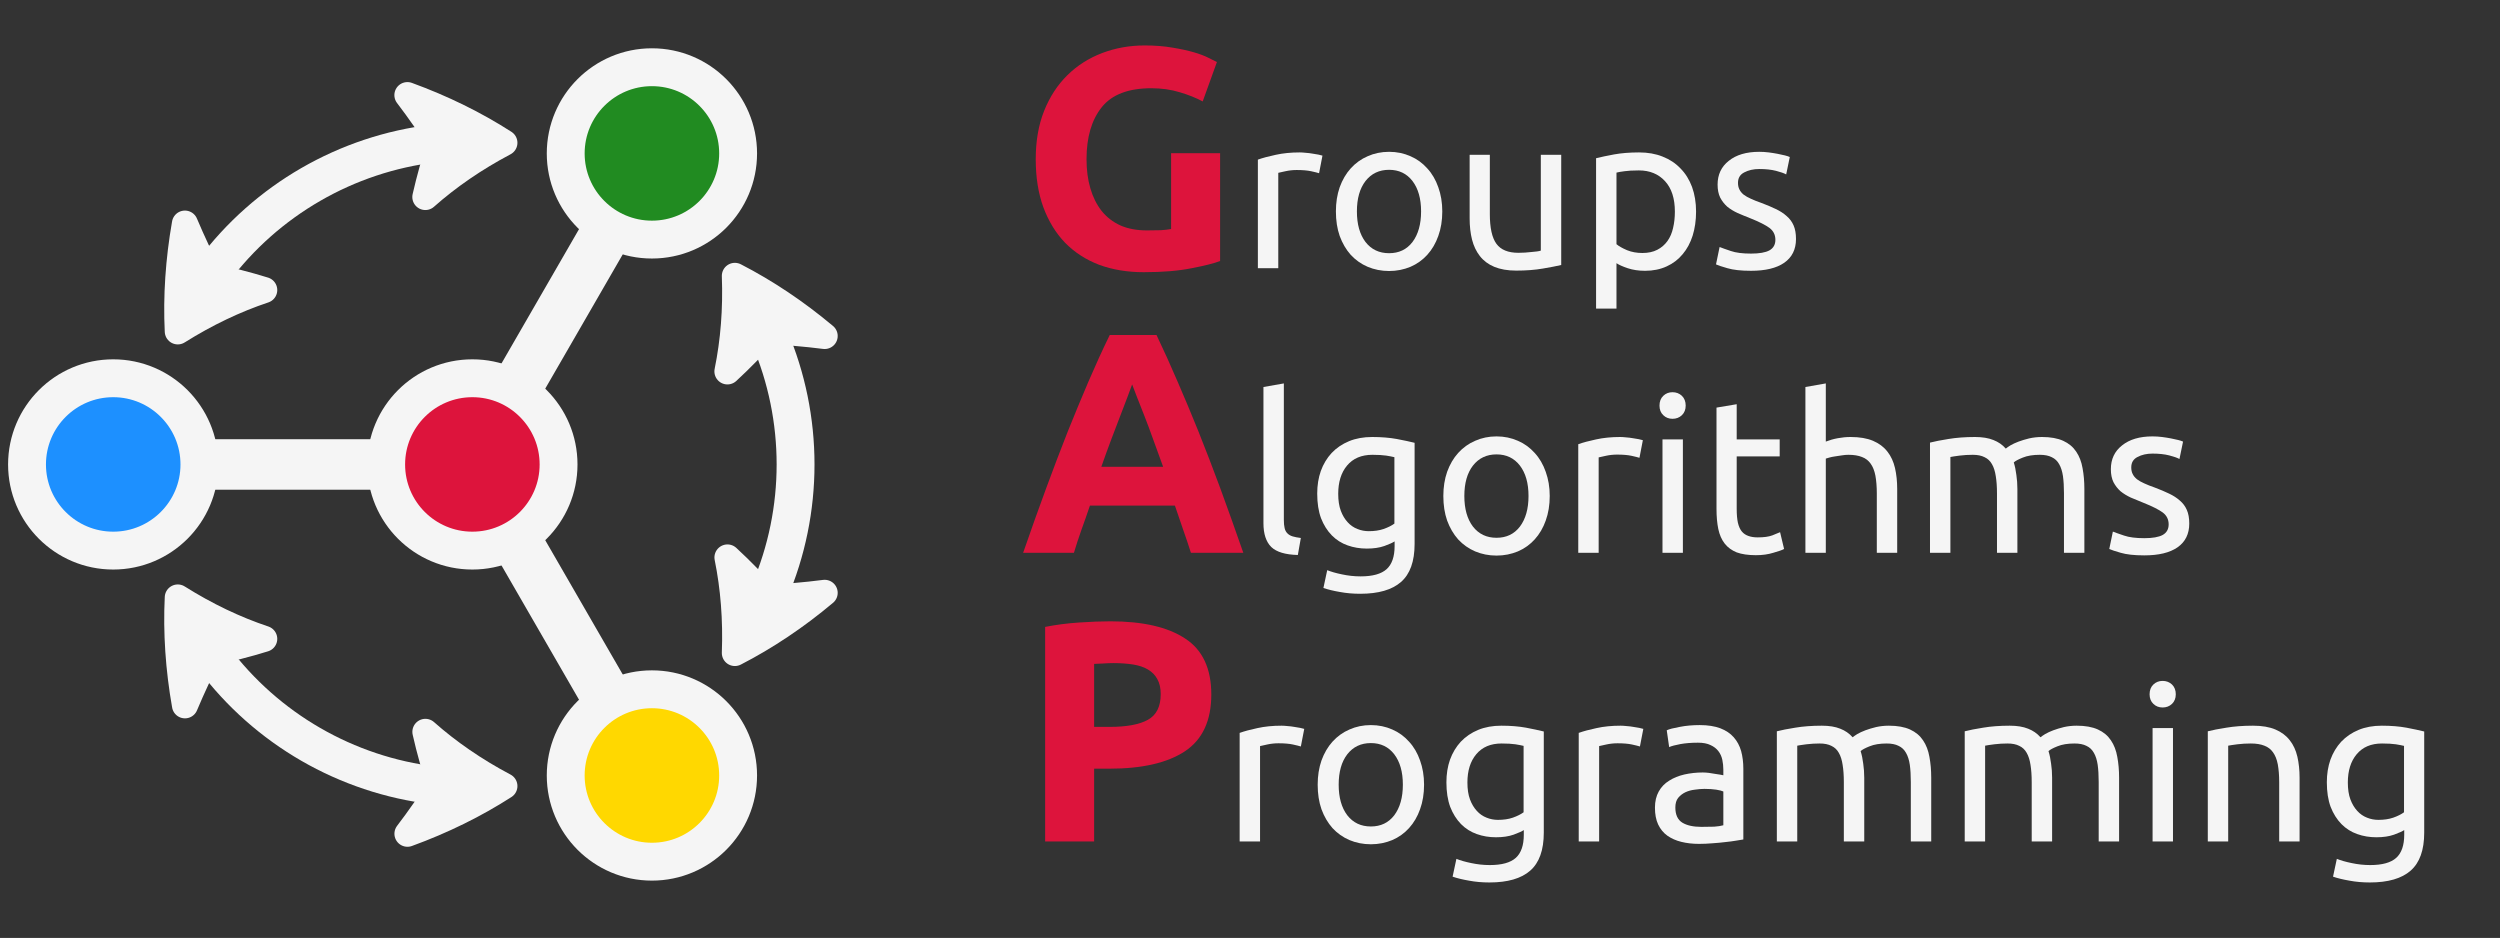 <?xml version="1.0" encoding="UTF-8"?>
<svg xmlns="http://www.w3.org/2000/svg" xmlns:xlink="http://www.w3.org/1999/xlink" width="195.349pt" height="73.288pt" viewBox="0 0 195.349 73.288">
<rect x="0" y="0" width="195.349" height="73.288" fill="#333333" stroke="none"/>
<defs>
<g>
<g id="glyph-0-0">
<path d="M 10.266 -14.062 C 8.473 -14.062 7.18 -13.566 6.391 -12.578 C 5.598 -11.586 5.203 -10.234 5.203 -8.516 C 5.203 -7.68 5.301 -6.926 5.5 -6.25 C 5.695 -5.57 5.988 -4.984 6.375 -4.484 C 6.77 -3.992 7.258 -3.613 7.844 -3.344 C 8.438 -3.082 9.129 -2.953 9.922 -2.953 C 10.348 -2.953 10.711 -2.957 11.016 -2.969 C 11.316 -2.988 11.582 -3.02 11.812 -3.062 L 11.812 -8.984 L 15.641 -8.984 L 15.641 -0.562 C 15.18 -0.383 14.441 -0.195 13.422 0 C 12.41 0.207 11.16 0.312 9.672 0.312 C 8.391 0.312 7.227 0.117 6.188 -0.266 C 5.156 -0.66 4.27 -1.234 3.531 -1.984 C 2.801 -2.742 2.234 -3.672 1.828 -4.766 C 1.43 -5.859 1.234 -7.109 1.234 -8.516 C 1.234 -9.941 1.453 -11.203 1.891 -12.297 C 2.328 -13.391 2.93 -14.316 3.703 -15.078 C 4.473 -15.836 5.379 -16.414 6.422 -16.812 C 7.461 -17.207 8.57 -17.406 9.75 -17.406 C 10.551 -17.406 11.273 -17.348 11.922 -17.234 C 12.566 -17.129 13.117 -17.008 13.578 -16.875 C 14.047 -16.738 14.43 -16.594 14.734 -16.438 C 15.035 -16.289 15.254 -16.18 15.391 -16.109 L 14.281 -13.031 C 13.758 -13.312 13.16 -13.551 12.484 -13.75 C 11.805 -13.957 11.066 -14.062 10.266 -14.062 Z M 10.266 -14.062 "/>
</g>
<g id="glyph-0-1">
<path d="M 13.359 0 C 13.172 -0.594 12.969 -1.195 12.75 -1.812 C 12.531 -2.438 12.316 -3.062 12.109 -3.688 L 5.469 -3.688 C 5.258 -3.062 5.039 -2.438 4.812 -1.812 C 4.594 -1.195 4.395 -0.594 4.219 0 L 0.25 0 C 0.883 -1.832 1.488 -3.523 2.062 -5.078 C 2.633 -6.629 3.191 -8.094 3.734 -9.469 C 4.285 -10.844 4.828 -12.148 5.359 -13.391 C 5.891 -14.629 6.441 -15.836 7.016 -17.016 L 10.672 -17.016 C 11.234 -15.836 11.781 -14.629 12.312 -13.391 C 12.852 -12.148 13.398 -10.844 13.953 -9.469 C 14.504 -8.094 15.066 -6.629 15.641 -5.078 C 16.211 -3.523 16.816 -1.832 17.453 0 Z M 8.766 -13.156 C 8.68 -12.906 8.555 -12.566 8.391 -12.141 C 8.234 -11.723 8.047 -11.234 7.828 -10.672 C 7.617 -10.117 7.383 -9.504 7.125 -8.828 C 6.875 -8.16 6.617 -7.457 6.359 -6.719 L 11.188 -6.719 C 10.926 -7.457 10.672 -8.16 10.422 -8.828 C 10.18 -9.504 9.953 -10.117 9.734 -10.672 C 9.516 -11.234 9.32 -11.723 9.156 -12.141 C 8.988 -12.566 8.859 -12.906 8.766 -13.156 Z M 8.766 -13.156 "/>
</g>
<g id="glyph-0-2">
<path d="M 7.062 -17.203 C 9.602 -17.203 11.551 -16.754 12.906 -15.859 C 14.27 -14.973 14.953 -13.516 14.953 -11.484 C 14.953 -9.441 14.266 -7.961 12.891 -7.047 C 11.516 -6.141 9.551 -5.688 7 -5.688 L 5.797 -5.688 L 5.797 0 L 1.969 0 L 1.969 -16.766 C 2.801 -16.93 3.68 -17.047 4.609 -17.109 C 5.547 -17.172 6.363 -17.203 7.062 -17.203 Z M 7.312 -13.938 C 7.031 -13.938 6.754 -13.926 6.484 -13.906 C 6.223 -13.895 5.992 -13.883 5.797 -13.875 L 5.797 -8.953 L 7 -8.953 C 8.32 -8.953 9.316 -9.133 9.984 -9.5 C 10.66 -9.863 11 -10.535 11 -11.516 C 11 -11.984 10.91 -12.375 10.734 -12.688 C 10.566 -13 10.32 -13.25 10 -13.438 C 9.688 -13.625 9.301 -13.754 8.844 -13.828 C 8.383 -13.898 7.875 -13.938 7.312 -13.938 Z M 7.312 -13.938 "/>
</g>
<g id="glyph-1-0">
<path d="M 4.641 -9.047 C 4.773 -9.047 4.93 -9.035 5.109 -9.016 C 5.285 -9.004 5.457 -8.984 5.625 -8.953 C 5.789 -8.93 5.945 -8.906 6.094 -8.875 C 6.238 -8.844 6.344 -8.816 6.406 -8.797 L 6.141 -7.422 C 6.016 -7.461 5.805 -7.516 5.516 -7.578 C 5.223 -7.641 4.848 -7.672 4.391 -7.672 C 4.098 -7.672 3.805 -7.641 3.516 -7.578 C 3.223 -7.516 3.035 -7.473 2.953 -7.453 L 2.953 0 L 1.359 0 L 1.359 -8.484 C 1.734 -8.617 2.195 -8.742 2.75 -8.859 C 3.312 -8.984 3.941 -9.047 4.641 -9.047 Z M 4.641 -9.047 "/>
</g>
<g id="glyph-1-1">
<path d="M 9.188 -4.438 C 9.188 -3.727 9.082 -3.086 8.875 -2.516 C 8.676 -1.953 8.391 -1.461 8.016 -1.047 C 7.648 -0.641 7.211 -0.328 6.703 -0.109 C 6.191 0.105 5.633 0.219 5.031 0.219 C 4.426 0.219 3.867 0.105 3.359 -0.109 C 2.848 -0.328 2.406 -0.641 2.031 -1.047 C 1.664 -1.461 1.379 -1.953 1.172 -2.516 C 0.973 -3.086 0.875 -3.727 0.875 -4.438 C 0.875 -5.125 0.973 -5.754 1.172 -6.328 C 1.379 -6.898 1.664 -7.391 2.031 -7.797 C 2.406 -8.211 2.848 -8.531 3.359 -8.75 C 3.867 -8.977 4.426 -9.094 5.031 -9.094 C 5.633 -9.094 6.191 -8.977 6.703 -8.75 C 7.211 -8.531 7.648 -8.211 8.016 -7.797 C 8.391 -7.391 8.676 -6.898 8.875 -6.328 C 9.082 -5.754 9.188 -5.125 9.188 -4.438 Z M 7.531 -4.438 C 7.531 -5.438 7.305 -6.227 6.859 -6.812 C 6.41 -7.395 5.801 -7.688 5.031 -7.688 C 4.258 -7.688 3.645 -7.395 3.188 -6.812 C 2.738 -6.227 2.516 -5.438 2.516 -4.438 C 2.516 -3.438 2.738 -2.641 3.188 -2.047 C 3.645 -1.461 4.258 -1.172 5.031 -1.172 C 5.801 -1.172 6.41 -1.461 6.859 -2.047 C 7.305 -2.641 7.531 -3.438 7.531 -4.438 Z M 7.531 -4.438 "/>
</g>
<g id="glyph-1-2">
<path d="M 8.422 -0.25 C 8.055 -0.164 7.57 -0.07 6.969 0.031 C 6.375 0.133 5.688 0.188 4.906 0.188 C 4.227 0.188 3.656 0.086 3.188 -0.109 C 2.719 -0.305 2.344 -0.586 2.062 -0.953 C 1.781 -1.316 1.578 -1.742 1.453 -2.234 C 1.328 -2.734 1.266 -3.285 1.266 -3.891 L 1.266 -8.859 L 2.844 -8.859 L 2.844 -4.234 C 2.844 -3.148 3.016 -2.375 3.359 -1.906 C 3.703 -1.438 4.273 -1.203 5.078 -1.203 C 5.242 -1.203 5.414 -1.207 5.594 -1.219 C 5.781 -1.238 5.953 -1.254 6.109 -1.266 C 6.273 -1.285 6.422 -1.301 6.547 -1.312 C 6.68 -1.332 6.773 -1.352 6.828 -1.375 L 6.828 -8.859 L 8.422 -8.859 Z M 8.422 -0.25 "/>
</g>
<g id="glyph-1-3">
<path d="M 7.516 -4.422 C 7.516 -5.453 7.258 -6.242 6.75 -6.797 C 6.238 -7.359 5.555 -7.641 4.703 -7.641 C 4.223 -7.641 3.848 -7.617 3.578 -7.578 C 3.316 -7.547 3.109 -7.508 2.953 -7.469 L 2.953 -1.875 C 3.141 -1.719 3.414 -1.562 3.781 -1.406 C 4.145 -1.258 4.547 -1.188 4.984 -1.188 C 5.43 -1.188 5.816 -1.27 6.141 -1.438 C 6.461 -1.602 6.727 -1.832 6.938 -2.125 C 7.145 -2.414 7.289 -2.754 7.375 -3.141 C 7.469 -3.535 7.516 -3.961 7.516 -4.422 Z M 9.172 -4.422 C 9.172 -3.742 9.082 -3.117 8.906 -2.547 C 8.727 -1.984 8.469 -1.5 8.125 -1.094 C 7.789 -0.688 7.375 -0.367 6.875 -0.141 C 6.383 0.086 5.82 0.203 5.188 0.203 C 4.676 0.203 4.223 0.133 3.828 0 C 3.43 -0.133 3.141 -0.266 2.953 -0.391 L 2.953 3.156 L 1.359 3.156 L 1.359 -8.594 C 1.734 -8.688 2.203 -8.785 2.766 -8.891 C 3.328 -8.992 3.977 -9.047 4.719 -9.047 C 5.406 -9.047 6.02 -8.938 6.562 -8.719 C 7.102 -8.508 7.566 -8.203 7.953 -7.797 C 8.348 -7.398 8.648 -6.914 8.859 -6.344 C 9.066 -5.77 9.172 -5.129 9.172 -4.422 Z M 9.172 -4.422 "/>
</g>
<g id="glyph-1-4">
<path d="M 3.422 -1.141 C 4.066 -1.141 4.547 -1.223 4.859 -1.391 C 5.172 -1.566 5.328 -1.844 5.328 -2.219 C 5.328 -2.602 5.176 -2.91 4.875 -3.141 C 4.57 -3.367 4.066 -3.625 3.359 -3.906 C 3.016 -4.039 2.688 -4.176 2.375 -4.312 C 2.062 -4.457 1.789 -4.625 1.562 -4.812 C 1.344 -5.008 1.16 -5.242 1.016 -5.516 C 0.879 -5.797 0.812 -6.133 0.812 -6.531 C 0.812 -7.312 1.102 -7.93 1.688 -8.391 C 2.27 -8.859 3.062 -9.094 4.062 -9.094 C 4.312 -9.094 4.562 -9.078 4.812 -9.047 C 5.062 -9.016 5.289 -8.977 5.5 -8.938 C 5.719 -8.895 5.91 -8.852 6.078 -8.812 C 6.242 -8.77 6.367 -8.727 6.453 -8.688 L 6.172 -7.328 C 6.004 -7.422 5.738 -7.516 5.375 -7.609 C 5.008 -7.703 4.57 -7.75 4.062 -7.75 C 3.613 -7.75 3.223 -7.66 2.891 -7.484 C 2.566 -7.316 2.406 -7.047 2.406 -6.672 C 2.406 -6.473 2.441 -6.301 2.516 -6.156 C 2.586 -6.008 2.695 -5.875 2.844 -5.75 C 3 -5.633 3.191 -5.523 3.422 -5.422 C 3.648 -5.316 3.926 -5.207 4.25 -5.094 C 4.664 -4.938 5.035 -4.781 5.359 -4.625 C 5.691 -4.469 5.973 -4.285 6.203 -4.078 C 6.441 -3.879 6.625 -3.633 6.75 -3.344 C 6.875 -3.062 6.938 -2.707 6.938 -2.281 C 6.938 -1.469 6.629 -0.848 6.016 -0.422 C 5.41 -0.004 4.547 0.203 3.422 0.203 C 2.641 0.203 2.023 0.133 1.578 0 C 1.141 -0.125 0.844 -0.223 0.688 -0.297 L 0.969 -1.656 C 1.156 -1.582 1.445 -1.477 1.844 -1.344 C 2.238 -1.207 2.766 -1.141 3.422 -1.141 Z M 3.422 -1.141 "/>
</g>
<g id="glyph-1-5">
<path d="M 4.016 0.172 C 3.047 0.148 2.352 -0.055 1.938 -0.453 C 1.531 -0.859 1.328 -1.477 1.328 -2.312 L 1.328 -12.953 L 2.922 -13.234 L 2.922 -2.578 C 2.922 -2.316 2.941 -2.098 2.984 -1.922 C 3.023 -1.754 3.098 -1.617 3.203 -1.516 C 3.305 -1.41 3.441 -1.332 3.609 -1.281 C 3.785 -1.227 4 -1.188 4.25 -1.156 Z M 4.016 0.172 "/>
</g>
<g id="glyph-1-6">
<path d="M 6.922 -0.891 C 6.785 -0.797 6.52 -0.676 6.125 -0.531 C 5.738 -0.395 5.281 -0.328 4.75 -0.328 C 4.219 -0.328 3.719 -0.41 3.25 -0.578 C 2.781 -0.742 2.367 -1.004 2.016 -1.359 C 1.66 -1.723 1.379 -2.172 1.172 -2.703 C 0.973 -3.242 0.875 -3.883 0.875 -4.625 C 0.875 -5.27 0.969 -5.859 1.156 -6.391 C 1.352 -6.93 1.633 -7.398 2 -7.797 C 2.375 -8.191 2.828 -8.5 3.359 -8.719 C 3.891 -8.938 4.492 -9.047 5.172 -9.047 C 5.898 -9.047 6.539 -8.992 7.094 -8.891 C 7.645 -8.785 8.109 -8.688 8.484 -8.594 L 8.484 -0.688 C 8.484 0.676 8.129 1.664 7.422 2.281 C 6.723 2.895 5.66 3.203 4.234 3.203 C 3.672 3.203 3.141 3.156 2.641 3.062 C 2.148 2.977 1.723 2.875 1.359 2.75 L 1.656 1.359 C 1.969 1.484 2.352 1.594 2.812 1.688 C 3.281 1.789 3.766 1.844 4.266 1.844 C 5.203 1.844 5.879 1.656 6.297 1.281 C 6.711 0.906 6.922 0.305 6.922 -0.516 Z M 6.906 -7.469 C 6.75 -7.508 6.535 -7.551 6.266 -7.594 C 5.992 -7.633 5.633 -7.656 5.188 -7.656 C 4.332 -7.656 3.672 -7.375 3.203 -6.812 C 2.742 -6.258 2.516 -5.523 2.516 -4.609 C 2.516 -4.086 2.582 -3.645 2.719 -3.281 C 2.852 -2.926 3.031 -2.629 3.25 -2.391 C 3.469 -2.148 3.723 -1.973 4.016 -1.859 C 4.305 -1.742 4.602 -1.688 4.906 -1.688 C 5.332 -1.688 5.719 -1.742 6.062 -1.859 C 6.414 -1.984 6.695 -2.125 6.906 -2.281 Z M 6.906 -7.469 "/>
</g>
<g id="glyph-1-7">
<path d="M 2.953 0 L 1.359 0 L 1.359 -8.859 L 2.953 -8.859 Z M 2.141 -10.469 C 1.859 -10.469 1.617 -10.562 1.422 -10.75 C 1.223 -10.938 1.125 -11.188 1.125 -11.5 C 1.125 -11.82 1.223 -12.078 1.422 -12.266 C 1.617 -12.453 1.859 -12.547 2.141 -12.547 C 2.43 -12.547 2.676 -12.453 2.875 -12.266 C 3.07 -12.078 3.172 -11.82 3.172 -11.5 C 3.172 -11.188 3.07 -10.938 2.875 -10.75 C 2.676 -10.562 2.43 -10.469 2.141 -10.469 Z M 2.141 -10.469 "/>
</g>
<g id="glyph-1-8">
<path d="M 2.844 -8.859 L 6.203 -8.859 L 6.203 -7.531 L 2.844 -7.531 L 2.844 -3.438 C 2.844 -3 2.875 -2.633 2.938 -2.344 C 3.008 -2.051 3.113 -1.82 3.25 -1.656 C 3.383 -1.5 3.555 -1.383 3.766 -1.312 C 3.973 -1.238 4.211 -1.203 4.484 -1.203 C 4.961 -1.203 5.344 -1.254 5.625 -1.359 C 5.914 -1.473 6.117 -1.555 6.234 -1.609 L 6.547 -0.297 C 6.391 -0.211 6.109 -0.113 5.703 0 C 5.305 0.125 4.852 0.188 4.344 0.188 C 3.738 0.188 3.238 0.113 2.844 -0.031 C 2.457 -0.188 2.145 -0.414 1.906 -0.719 C 1.664 -1.031 1.5 -1.41 1.406 -1.859 C 1.312 -2.316 1.266 -2.836 1.266 -3.422 L 1.266 -11.344 L 2.844 -11.609 Z M 2.844 -8.859 "/>
</g>
<g id="glyph-1-9">
<path d="M 1.359 0 L 1.359 -12.953 L 2.953 -13.234 L 2.953 -8.688 C 3.242 -8.801 3.555 -8.891 3.891 -8.953 C 4.223 -9.016 4.555 -9.047 4.891 -9.047 C 5.598 -9.047 6.18 -8.945 6.641 -8.75 C 7.109 -8.551 7.484 -8.27 7.766 -7.906 C 8.047 -7.551 8.242 -7.125 8.359 -6.625 C 8.473 -6.125 8.531 -5.578 8.531 -4.984 L 8.531 0 L 6.938 0 L 6.938 -4.641 C 6.938 -5.18 6.898 -5.645 6.828 -6.031 C 6.754 -6.414 6.629 -6.727 6.453 -6.969 C 6.285 -7.207 6.062 -7.379 5.781 -7.484 C 5.5 -7.598 5.145 -7.656 4.719 -7.656 C 4.551 -7.656 4.375 -7.641 4.188 -7.609 C 4.008 -7.586 3.836 -7.562 3.672 -7.531 C 3.504 -7.508 3.352 -7.477 3.219 -7.438 C 3.094 -7.406 3.004 -7.379 2.953 -7.359 L 2.953 0 Z M 1.359 0 "/>
</g>
<g id="glyph-1-10">
<path d="M 1.359 -8.609 C 1.723 -8.703 2.203 -8.797 2.797 -8.891 C 3.398 -8.992 4.094 -9.047 4.875 -9.047 C 5.445 -9.047 5.926 -8.969 6.312 -8.812 C 6.695 -8.664 7.02 -8.441 7.281 -8.141 C 7.352 -8.203 7.473 -8.285 7.641 -8.391 C 7.816 -8.492 8.031 -8.594 8.281 -8.688 C 8.531 -8.781 8.805 -8.863 9.109 -8.938 C 9.422 -9.008 9.754 -9.047 10.109 -9.047 C 10.785 -9.047 11.336 -8.945 11.766 -8.75 C 12.203 -8.551 12.539 -8.27 12.781 -7.906 C 13.031 -7.539 13.195 -7.109 13.281 -6.609 C 13.375 -6.109 13.422 -5.566 13.422 -4.984 L 13.422 0 L 11.828 0 L 11.828 -4.641 C 11.828 -5.16 11.801 -5.609 11.75 -5.984 C 11.695 -6.359 11.598 -6.672 11.453 -6.922 C 11.316 -7.172 11.125 -7.352 10.875 -7.469 C 10.633 -7.594 10.32 -7.656 9.938 -7.656 C 9.406 -7.656 8.961 -7.582 8.609 -7.438 C 8.266 -7.301 8.031 -7.176 7.906 -7.062 C 8 -6.758 8.066 -6.43 8.109 -6.078 C 8.16 -5.734 8.188 -5.367 8.188 -4.984 L 8.188 0 L 6.594 0 L 6.594 -4.641 C 6.594 -5.16 6.562 -5.609 6.5 -5.984 C 6.445 -6.359 6.348 -6.672 6.203 -6.922 C 6.066 -7.172 5.875 -7.352 5.625 -7.469 C 5.383 -7.594 5.078 -7.656 4.703 -7.656 C 4.547 -7.656 4.375 -7.648 4.188 -7.641 C 4.008 -7.629 3.836 -7.613 3.672 -7.594 C 3.504 -7.57 3.352 -7.551 3.219 -7.531 C 3.082 -7.508 2.992 -7.492 2.953 -7.484 L 2.953 0 L 1.359 0 Z M 1.359 -8.609 "/>
</g>
<g id="glyph-1-11">
<path d="M 4.359 -1.141 C 4.734 -1.141 5.066 -1.145 5.359 -1.156 C 5.648 -1.176 5.891 -1.211 6.078 -1.266 L 6.078 -3.906 C 5.973 -3.957 5.789 -4.004 5.531 -4.047 C 5.27 -4.086 4.961 -4.109 4.609 -4.109 C 4.367 -4.109 4.113 -4.086 3.844 -4.047 C 3.57 -4.016 3.328 -3.945 3.109 -3.844 C 2.891 -3.738 2.703 -3.594 2.547 -3.406 C 2.398 -3.219 2.328 -2.969 2.328 -2.656 C 2.328 -2.094 2.508 -1.695 2.875 -1.469 C 3.238 -1.25 3.734 -1.141 4.359 -1.141 Z M 4.234 -9.094 C 4.867 -9.094 5.406 -9.008 5.844 -8.844 C 6.281 -8.676 6.629 -8.441 6.891 -8.141 C 7.16 -7.836 7.352 -7.477 7.469 -7.062 C 7.582 -6.645 7.641 -6.188 7.641 -5.688 L 7.641 -0.156 C 7.504 -0.133 7.312 -0.102 7.062 -0.062 C 6.82 -0.02 6.547 0.016 6.234 0.047 C 5.93 0.086 5.598 0.117 5.234 0.141 C 4.879 0.172 4.523 0.188 4.172 0.188 C 3.672 0.188 3.211 0.133 2.797 0.031 C 2.379 -0.07 2.016 -0.234 1.703 -0.453 C 1.398 -0.672 1.16 -0.961 0.984 -1.328 C 0.816 -1.691 0.734 -2.129 0.734 -2.641 C 0.734 -3.129 0.832 -3.551 1.031 -3.906 C 1.227 -4.258 1.5 -4.539 1.844 -4.75 C 2.188 -4.969 2.582 -5.129 3.031 -5.234 C 3.488 -5.336 3.969 -5.391 4.469 -5.391 C 4.625 -5.391 4.785 -5.379 4.953 -5.359 C 5.129 -5.336 5.289 -5.312 5.438 -5.281 C 5.594 -5.258 5.727 -5.238 5.844 -5.219 C 5.957 -5.195 6.035 -5.18 6.078 -5.172 L 6.078 -5.609 C 6.078 -5.867 6.051 -6.125 6 -6.375 C 5.945 -6.633 5.844 -6.863 5.688 -7.062 C 5.539 -7.258 5.336 -7.414 5.078 -7.531 C 4.828 -7.656 4.5 -7.719 4.094 -7.719 C 3.57 -7.719 3.113 -7.68 2.719 -7.609 C 2.32 -7.535 2.031 -7.457 1.844 -7.375 L 1.656 -8.688 C 1.852 -8.781 2.191 -8.867 2.672 -8.953 C 3.148 -9.047 3.672 -9.094 4.234 -9.094 Z M 4.234 -9.094 "/>
</g>
<g id="glyph-1-12">
<path d="M 1.359 -8.609 C 1.723 -8.703 2.207 -8.797 2.812 -8.891 C 3.414 -8.992 4.109 -9.047 4.891 -9.047 C 5.598 -9.047 6.18 -8.945 6.641 -8.75 C 7.109 -8.551 7.484 -8.27 7.766 -7.906 C 8.047 -7.551 8.242 -7.125 8.359 -6.625 C 8.473 -6.125 8.531 -5.578 8.531 -4.984 L 8.531 0 L 6.938 0 L 6.938 -4.641 C 6.938 -5.18 6.898 -5.645 6.828 -6.031 C 6.754 -6.414 6.629 -6.727 6.453 -6.969 C 6.285 -7.207 6.062 -7.379 5.781 -7.484 C 5.5 -7.598 5.145 -7.656 4.719 -7.656 C 4.551 -7.656 4.375 -7.648 4.188 -7.641 C 4.008 -7.629 3.836 -7.613 3.672 -7.594 C 3.504 -7.57 3.352 -7.551 3.219 -7.531 C 3.094 -7.508 3.004 -7.492 2.953 -7.484 L 2.953 0 L 1.359 0 Z M 1.359 -8.609 "/>
</g>
</g>
<clipPath id="clip-0">
<path clip-rule="nonzero" d="M 0.617 0 L 104 0 L 104 72.582 L 0.617 72.582 Z M 0.617 0 "/>
</clipPath>
<clipPath id="clip-1">
<path clip-rule="nonzero" d="M 0.617 0 L 104 0 L 104 72.582 L 0.617 72.582 Z M 0.617 0 "/>
</clipPath>
<clipPath id="clip-2">
<path clip-rule="nonzero" d="M 0.617 0 L 86 0 L 86 72.582 L 0.617 72.582 Z M 0.617 0 "/>
</clipPath>
<clipPath id="clip-3">
<path clip-rule="nonzero" d="M 0.617 0 L 58 0 L 58 72.582 L 0.617 72.582 Z M 0.617 0 "/>
</clipPath>
<clipPath id="clip-4">
<path clip-rule="nonzero" d="M 2 12 L 100 12 L 100 72.582 L 2 72.582 Z M 2 12 "/>
</clipPath>
<clipPath id="clip-5">
<path clip-rule="nonzero" d="M 0.617 0 L 76 0 L 76 64 L 0.617 64 Z M 0.617 0 "/>
</clipPath>
<clipPath id="clip-6">
<path clip-rule="nonzero" d="M 0.617 9 L 76 9 L 76 72.582 L 0.617 72.582 Z M 0.617 9 "/>
</clipPath>
<clipPath id="clip-7">
<path clip-rule="nonzero" d="M 18 0 L 105 0 L 105 72.582 L 18 72.582 Z M 18 0 "/>
</clipPath>
</defs>
<g clip-path="url(#clip-0)">
<path fill="none" stroke-width="3.985" stroke-linecap="butt" stroke-linejoin="miter" stroke="rgb(95.999%, 95.999%, 95.999%)" stroke-opacity="1" stroke-miterlimit="10" d="M 2.833 4.909 L 11.337 19.641 " transform="matrix(0.99, 0, 0, -0.99, 36.909, 36.291)"/>
</g>
<path fill="none" stroke-width="3.985" stroke-linecap="butt" stroke-linejoin="miter" stroke="rgb(95.999%, 95.999%, 95.999%)" stroke-opacity="1" stroke-miterlimit="10" d="M -5.67 -0.002 L -22.678 -0.002 " transform="matrix(0.99, 0, 0, -0.99, 36.909, 36.291)"/>
<g clip-path="url(#clip-1)">
<path fill="none" stroke-width="3.985" stroke-linecap="butt" stroke-linejoin="miter" stroke="rgb(95.999%, 95.999%, 95.999%)" stroke-opacity="1" stroke-miterlimit="10" d="M 2.833 -4.908 L 11.337 -19.64 " transform="matrix(0.99, 0, 0, -0.99, 36.909, 36.291)"/>
</g>
<path fill-rule="nonzero" fill="rgb(86.4%, 7.999%, 23.499%)" fill-opacity="1" d="M 43.648 36.293 C 43.648 32.57 40.629 29.555 36.91 29.555 C 33.188 29.555 30.172 32.57 30.172 36.293 C 30.172 40.012 33.188 43.027 36.91 43.027 C 40.629 43.027 43.648 40.012 43.648 36.293 Z M 43.648 36.293 "/>
<g clip-path="url(#clip-2)">
<path fill="none" stroke-width="2.989" stroke-linecap="butt" stroke-linejoin="miter" stroke="rgb(95.999%, 95.999%, 95.999%)" stroke-opacity="1" stroke-miterlimit="10" d="M 6.805 -0.002 C 6.805 3.757 3.756 6.802 0.001 6.802 C -3.757 6.802 -6.802 3.757 -6.802 -0.002 C -6.802 -3.756 -3.757 -6.801 0.001 -6.801 C 3.756 -6.801 6.805 -3.756 6.805 -0.002 Z M 6.805 -0.002 " transform="matrix(0.99, 0, 0, -0.99, 36.909, 36.291)"/>
</g>
<path fill-rule="nonzero" fill="rgb(13.199%, 54.5%, 13.199%)" fill-opacity="1" stroke-width="2.989" stroke-linecap="butt" stroke-linejoin="miter" stroke="rgb(95.999%, 95.999%, 95.999%)" stroke-opacity="1" stroke-miterlimit="10" d="M 20.977 24.547 C 20.977 28.306 17.932 31.351 14.173 31.351 C 10.418 31.351 7.369 28.306 7.369 24.547 C 7.369 20.792 10.418 17.747 14.173 17.747 C 17.932 17.747 20.977 20.792 20.977 24.547 Z M 20.977 24.547 " transform="matrix(0.99, 0, 0, -0.99, 36.909, 36.291)"/>
<path fill-rule="nonzero" fill="rgb(11.6%, 56.499%, 100%)" fill-opacity="1" d="M 15.574 36.293 C 15.574 32.57 12.555 29.555 8.836 29.555 C 5.113 29.555 2.098 32.57 2.098 36.293 C 2.098 40.012 5.113 43.027 8.836 43.027 C 12.555 43.027 15.574 40.012 15.574 36.293 Z M 15.574 36.293 "/>
<g clip-path="url(#clip-3)">
<path fill="none" stroke-width="2.989" stroke-linecap="butt" stroke-linejoin="miter" stroke="rgb(95.999%, 95.999%, 95.999%)" stroke-opacity="1" stroke-miterlimit="10" d="M -21.542 -0.002 C -21.542 3.757 -24.591 6.802 -28.346 6.802 C -32.104 6.802 -35.149 3.757 -35.149 -0.002 C -35.149 -3.756 -32.104 -6.801 -28.346 -6.801 C -24.591 -6.801 -21.542 -3.756 -21.542 -0.002 Z M -21.542 -0.002 " transform="matrix(0.99, 0, 0, -0.99, 36.909, 36.291)"/>
</g>
<path fill-rule="nonzero" fill="rgb(100%, 84.399%, 0%)" fill-opacity="1" d="M 57.684 60.605 C 57.684 56.883 54.668 53.867 50.945 53.867 C 47.227 53.867 44.207 56.883 44.207 60.605 C 44.207 64.324 47.227 67.344 50.945 67.344 C 54.668 67.344 57.684 64.324 57.684 60.605 Z M 57.684 60.605 "/>
<g clip-path="url(#clip-4)">
<path fill="none" stroke-width="2.989" stroke-linecap="butt" stroke-linejoin="miter" stroke="rgb(95.999%, 95.999%, 95.999%)" stroke-opacity="1" stroke-miterlimit="10" d="M 20.977 -24.55 C 20.977 -20.791 17.932 -17.747 14.173 -17.747 C 10.418 -17.747 7.369 -20.791 7.369 -24.55 C 7.369 -28.305 10.418 -31.354 14.173 -31.354 C 17.932 -31.354 20.977 -28.305 20.977 -24.55 Z M 20.977 -24.55 " transform="matrix(0.99, 0, 0, -0.99, 36.909, 36.291)"/>
</g>
<g clip-path="url(#clip-5)">
<path fill="none" stroke-width="2.989" stroke-linecap="butt" stroke-linejoin="miter" stroke="rgb(95.999%, 95.999%, 95.999%)" stroke-opacity="1" stroke-miterlimit="10" d="M -3.02 25.336 C -9.946 24.512 -16.257 20.867 -20.43 15.282 " transform="matrix(0.99, 0, 0, -0.99, 36.909, 36.291)"/>
</g>
<path fill-rule="nonzero" fill="rgb(95.999%, 95.999%, 95.999%)" fill-opacity="1" stroke-width="2.057" stroke-linecap="butt" stroke-linejoin="round" stroke="rgb(95.999%, 95.999%, 95.999%)" stroke-opacity="1" stroke-miterlimit="10" d="M 2.53 25.387 C 0.218 26.874 -2.349 28.136 -5.126 29.15 C -4.191 27.923 -3.32 26.669 -2.511 25.391 C -2.984 23.967 -3.383 22.54 -3.71 21.108 C -1.9 22.713 0.195 24.153 2.53 25.387 Z M 2.53 25.387 " transform="matrix(0.99, 0, 0, -0.99, 36.909, 36.291)"/>
<path fill-rule="nonzero" fill="rgb(95.999%, 95.999%, 95.999%)" fill-opacity="1" stroke-width="2.057" stroke-linecap="butt" stroke-linejoin="round" stroke="rgb(95.999%, 95.999%, 95.999%)" stroke-opacity="1" stroke-miterlimit="10" d="M -23.25 10.502 C -21.013 11.906 -18.722 12.999 -16.426 13.764 C -17.83 14.198 -19.266 14.564 -20.733 14.868 C -21.439 16.205 -22.086 17.59 -22.686 19.009 C -23.195 16.103 -23.384 13.247 -23.25 10.502 Z M -23.25 10.502 " transform="matrix(0.99, 0, 0, -0.99, 36.909, 36.291)"/>
<g clip-path="url(#clip-6)">
<path fill="none" stroke-width="2.989" stroke-linecap="butt" stroke-linejoin="miter" stroke="rgb(95.999%, 95.999%, 95.999%)" stroke-opacity="1" stroke-miterlimit="10" d="M -20.43 -15.281 C -16.253 -20.866 -9.942 -24.511 -3.02 -25.335 " transform="matrix(0.99, 0, 0, -0.99, 36.909, 36.291)"/>
</g>
<path fill-rule="nonzero" fill="rgb(95.999%, 95.999%, 95.999%)" fill-opacity="1" stroke-width="2.057" stroke-linecap="butt" stroke-linejoin="round" stroke="rgb(95.999%, 95.999%, 95.999%)" stroke-opacity="1" stroke-miterlimit="10" d="M -23.25 -10.501 C -23.384 -13.246 -23.195 -16.106 -22.682 -19.013 C -22.086 -17.593 -21.439 -16.208 -20.733 -14.867 C -19.266 -14.567 -17.83 -14.201 -16.426 -13.767 C -18.722 -13.002 -21.013 -11.909 -23.25 -10.501 Z M -23.25 -10.501 " transform="matrix(0.99, 0, 0, -0.99, 36.909, 36.291)"/>
<path fill-rule="nonzero" fill="rgb(95.999%, 95.999%, 95.999%)" fill-opacity="1" stroke-width="2.057" stroke-linecap="butt" stroke-linejoin="round" stroke="rgb(95.999%, 95.999%, 95.999%)" stroke-opacity="1" stroke-miterlimit="10" d="M 2.53 -25.386 C 0.195 -24.152 -1.896 -22.712 -3.706 -21.107 C -3.383 -22.539 -2.98 -23.97 -2.507 -25.39 C -3.316 -26.668 -4.187 -27.923 -5.122 -29.149 C -2.349 -28.139 0.218 -26.873 2.53 -25.386 Z M 2.53 -25.386 " transform="matrix(0.99, 0, 0, -0.99, 36.909, 36.291)"/>
<g clip-path="url(#clip-7)">
<path fill="none" stroke-width="2.989" stroke-linecap="butt" stroke-linejoin="miter" stroke="rgb(95.999%, 95.999%, 95.999%)" stroke-opacity="1" stroke-miterlimit="10" d="M 23.45 -10.051 C 26.199 -3.642 26.199 3.643 23.45 10.052 " transform="matrix(0.99, 0, 0, -0.99, 36.909, 36.291)"/>
</g>
<path fill-rule="nonzero" fill="rgb(95.999%, 95.999%, 95.999%)" fill-opacity="1" stroke-width="2.057" stroke-linecap="butt" stroke-linejoin="round" stroke="rgb(95.999%, 95.999%, 95.999%)" stroke-opacity="1" stroke-miterlimit="10" d="M 20.72 -14.883 C 23.166 -13.625 25.544 -12.035 27.808 -10.134 C 26.278 -10.331 24.755 -10.462 23.244 -10.521 C 22.251 -9.401 21.213 -8.34 20.136 -7.342 C 20.618 -9.712 20.819 -12.244 20.72 -14.883 Z M 20.72 -14.883 " transform="matrix(0.99, 0, 0, -0.99, 36.909, 36.291)"/>
<path fill-rule="nonzero" fill="rgb(95.999%, 95.999%, 95.999%)" fill-opacity="1" stroke-width="2.057" stroke-linecap="butt" stroke-linejoin="round" stroke="rgb(95.999%, 95.999%, 95.999%)" stroke-opacity="1" stroke-miterlimit="10" d="M 20.72 14.884 C 20.819 12.245 20.618 9.713 20.133 7.343 C 21.213 8.34 22.247 9.401 23.244 10.522 C 24.755 10.462 26.278 10.332 27.808 10.139 C 25.544 12.036 23.166 13.626 20.72 14.884 Z M 20.72 14.884 " transform="matrix(0.99, 0, 0, -0.99, 36.909, 36.291)"/>
<g fill="rgb(86.4%, 7.999%, 23.499%)" fill-opacity="1">
<use xlink:href="#glyph-0-0" x="79.698" y="20.957"/>
</g>
<g fill="rgb(95.999%, 95.999%, 95.999%)" fill-opacity="1">
<use xlink:href="#glyph-1-0" x="96.931" y="20.957"/>
<use xlink:href="#glyph-1-1" x="103.512" y="20.957"/>
<use xlink:href="#glyph-1-2" x="113.571" y="20.957"/>
<use xlink:href="#glyph-1-3" x="123.358" y="20.957"/>
<use xlink:href="#glyph-1-4" x="133.4" y="20.957"/>
</g>
<g fill="rgb(86.4%, 7.999%, 23.499%)" fill-opacity="1">
<use xlink:href="#glyph-0-1" x="79.698" y="43.194"/>
</g>
<g fill="rgb(95.999%, 95.999%, 95.999%)" fill-opacity="1">
<use xlink:href="#glyph-1-5" x="97.397" y="43.194"/>
<use xlink:href="#glyph-1-6" x="102.052" y="43.194"/>
<use xlink:href="#glyph-1-1" x="111.907" y="43.194"/>
<use xlink:href="#glyph-1-0" x="121.966" y="43.194"/>
<use xlink:href="#glyph-1-7" x="128.547" y="43.194"/>
<use xlink:href="#glyph-1-8" x="132.861" y="43.194"/>
<use xlink:href="#glyph-1-9" x="139.715" y="43.194"/>
<use xlink:href="#glyph-1-10" x="149.45" y="43.194"/>
<use xlink:href="#glyph-1-4" x="164.13" y="43.194"/>
</g>
<g fill="rgb(86.4%, 7.999%, 23.499%)" fill-opacity="1">
<use xlink:href="#glyph-0-2" x="79.698" y="65.752"/>
</g>
<g fill="rgb(95.999%, 95.999%, 95.999%)" fill-opacity="1">
<use xlink:href="#glyph-1-0" x="95.507" y="65.752"/>
<use xlink:href="#glyph-1-1" x="102.088" y="65.752"/>
<use xlink:href="#glyph-1-6" x="112.147" y="65.752"/>
<use xlink:href="#glyph-1-0" x="122.002" y="65.752"/>
<use xlink:href="#glyph-1-11" x="128.583" y="65.752"/>
<use xlink:href="#glyph-1-10" x="137.483" y="65.752"/>
<use xlink:href="#glyph-1-10" x="152.163" y="65.752"/>
<use xlink:href="#glyph-1-7" x="166.843" y="65.752"/>
<use xlink:href="#glyph-1-12" x="171.157" y="65.752"/>
<use xlink:href="#glyph-1-6" x="180.943" y="65.752"/>
</g>
</svg>
